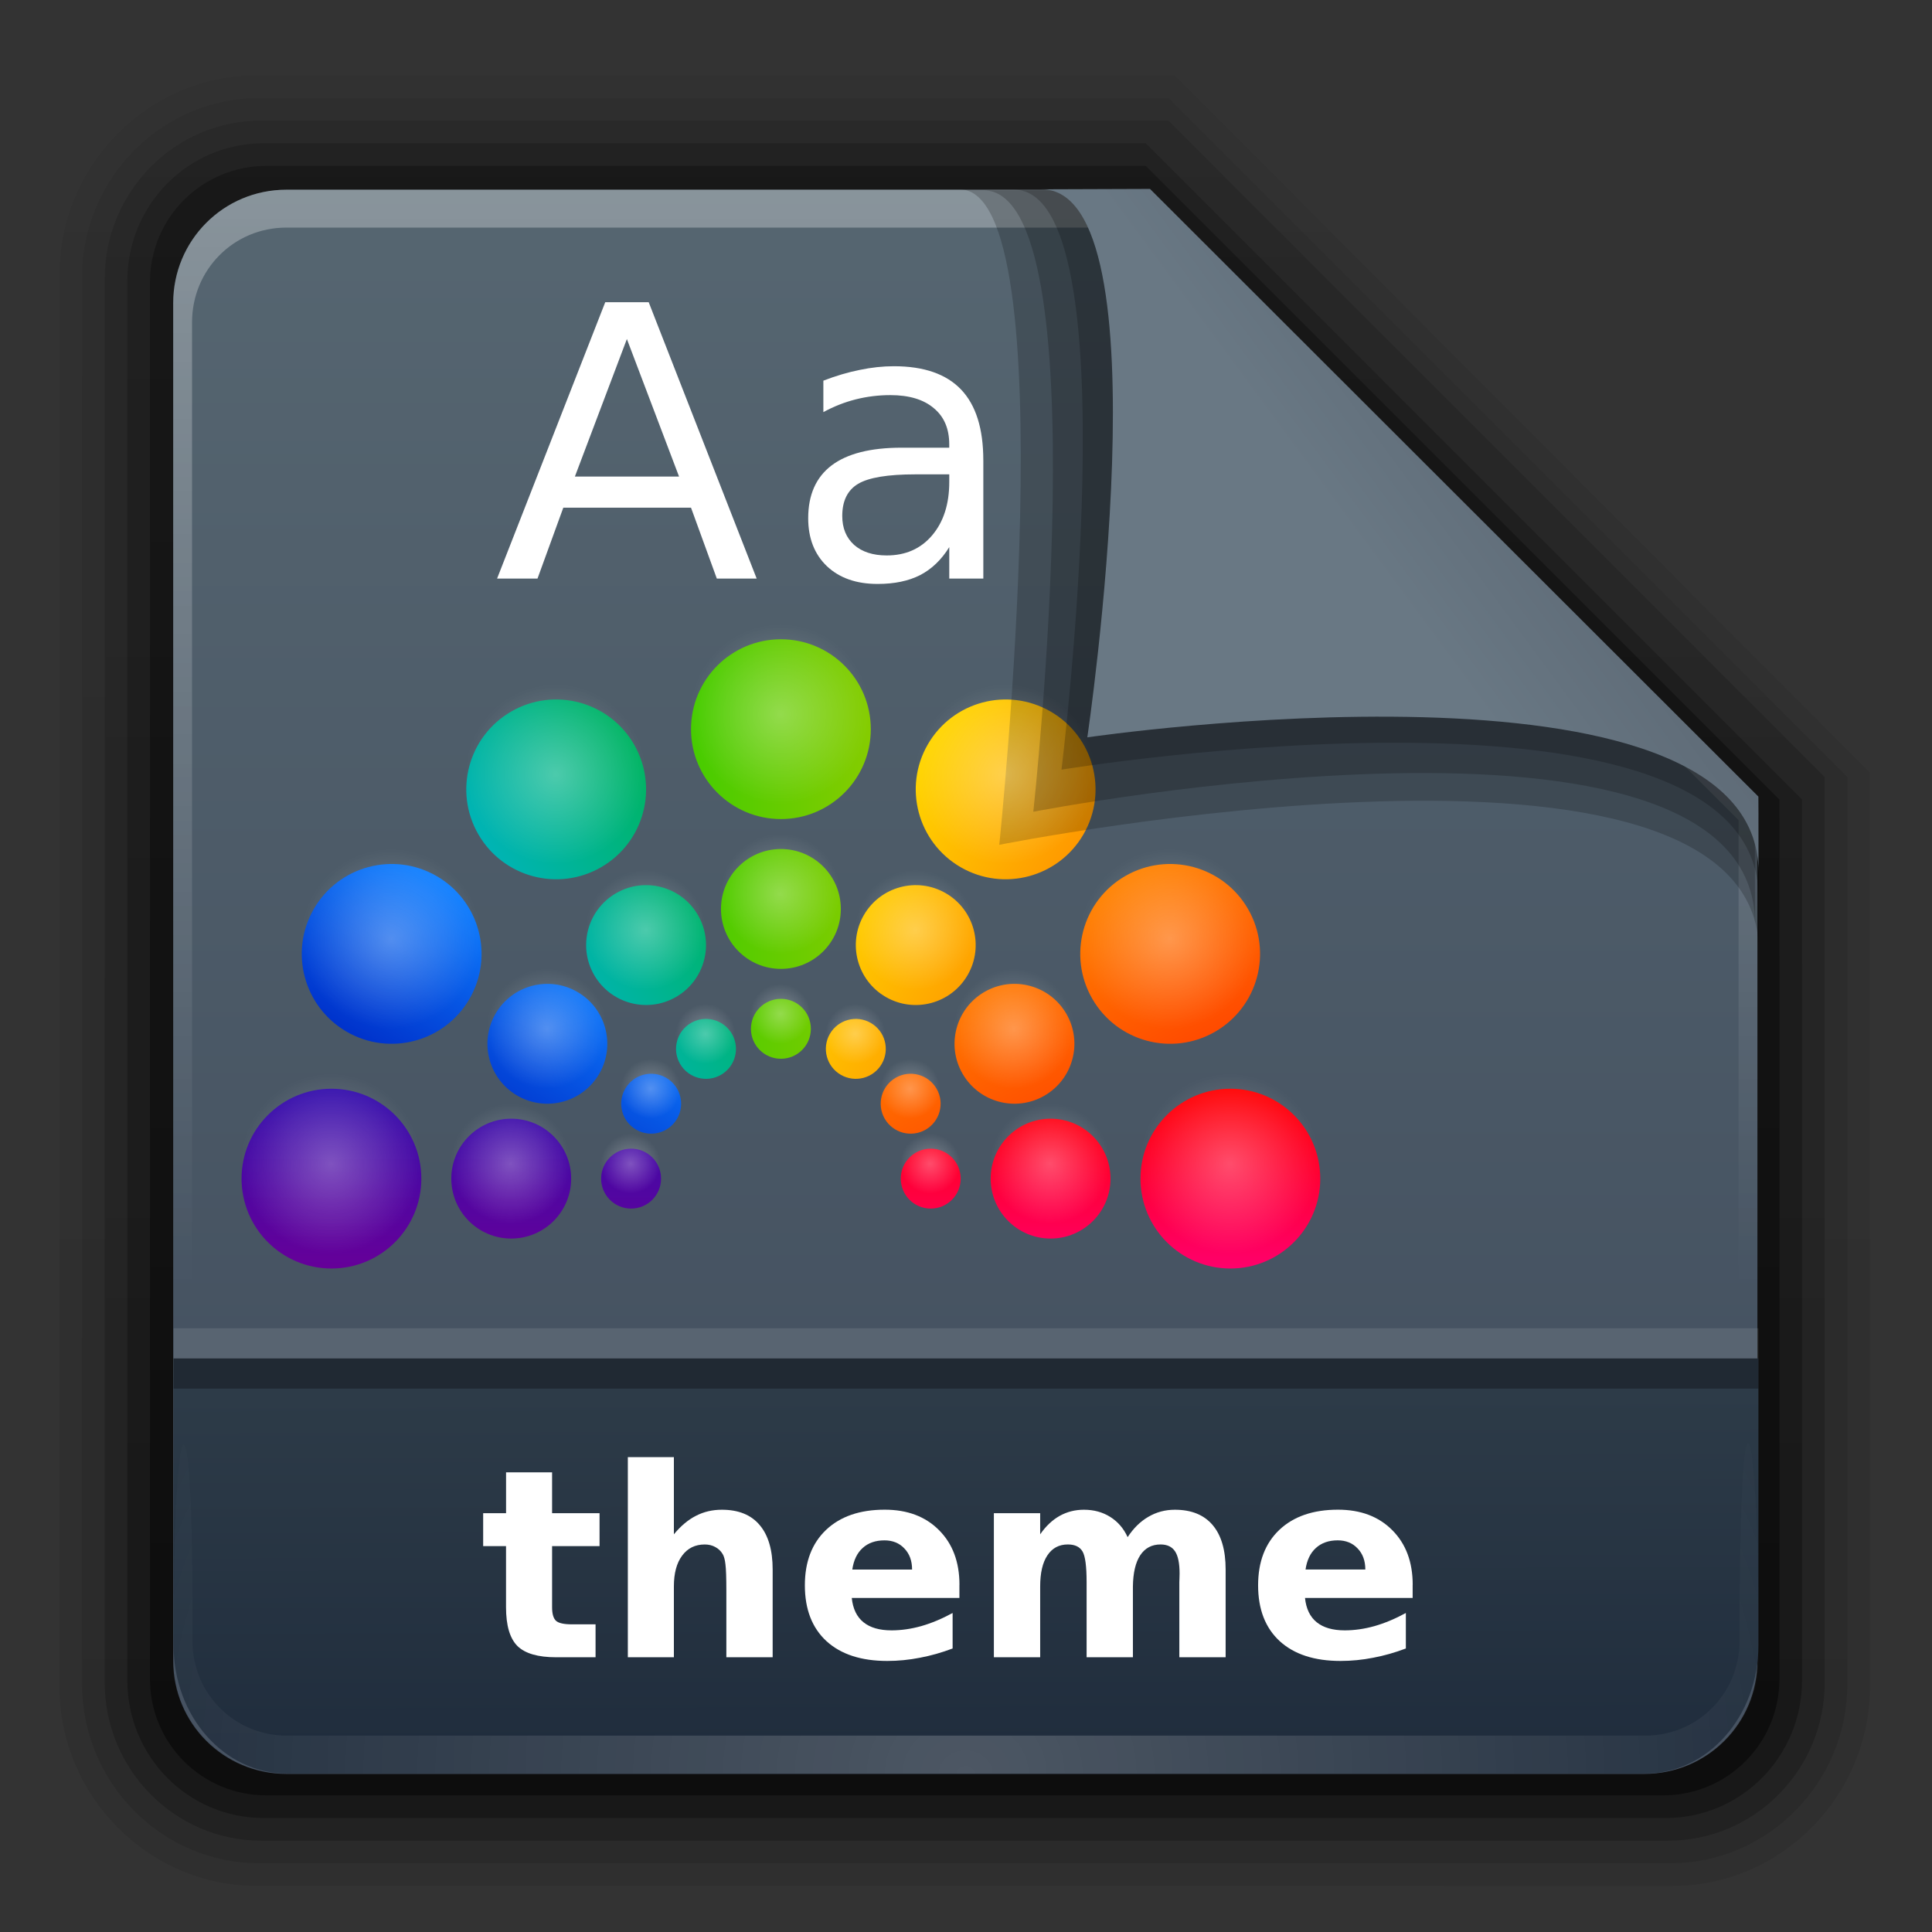 <?xml version="1.0" encoding="UTF-8" standalone="no"?>
<svg
   xmlns:dc="http://purl.org/dc/elements/1.1/"
   xmlns:cc="http://creativecommons.org/ns#"
   xmlns:rdf="http://www.w3.org/1999/02/22-rdf-syntax-ns#"
   xmlns:svg="http://www.w3.org/2000/svg"
   xmlns="http://www.w3.org/2000/svg"
   xmlns:xlink="http://www.w3.org/1999/xlink"
   version="1.0"
   width="64"
   height="64"
   id="svg2408">
  <rect width="100%" height="100%" fill="#333333" stroke="none"/>
  <defs
     id="defs2410">
    <linearGradient
       id="linearGradient3638">
      <stop
         id="stop3640"
         style="stop-color:#000000;stop-opacity:1"
         offset="0" />
      <stop
         id="stop3646"
         style="stop-color:#000000;stop-opacity:0.498"
         offset="0.259" />
      <stop
         id="stop3642"
         style="stop-color:#000000;stop-opacity:0"
         offset="1" />
    </linearGradient>
    <linearGradient
       id="linearGradient3619">
      <stop
         id="stop3621"
         style="stop-color:#ffffff;stop-opacity:1"
         offset="0" />
      <stop
         id="stop3627"
         style="stop-color:#ffffff;stop-opacity:0.498"
         offset="0.296" />
      <stop
         id="stop3623"
         style="stop-color:#ffffff;stop-opacity:0"
         offset="1" />
    </linearGradient>
    <linearGradient
       x1="45.448"
       y1="92.54"
       x2="45.448"
       y2="7.017"
       id="ButtonShadow"
       gradientUnits="userSpaceOnUse"
       gradientTransform="scale(1.006,0.994)">
      <stop
         id="stop3750"
         style="stop-color:#000000;stop-opacity:1"
         offset="0" />
      <stop
         id="stop3752"
         style="stop-color:#000000;stop-opacity:0.588"
         offset="1" />
    </linearGradient>
    <linearGradient
       id="linearGradient3737">
      <stop
         id="stop3739"
         style="stop-color:#ffffff;stop-opacity:1"
         offset="0" />
      <stop
         id="stop3741"
         style="stop-color:#ffffff;stop-opacity:0"
         offset="1" />
    </linearGradient>
    <filter
       id="filter3174"
       style="color-interpolation-filters:sRGB">
      <feGaussianBlur
         id="feGaussianBlur3176"
         stdDeviation="1.71" />
    </filter>
    <linearGradient
       x1="36.357"
       y1="6"
       x2="36.357"
       y2="63.893"
       id="linearGradient3188"
       xlink:href="#linearGradient3737"
       gradientUnits="userSpaceOnUse" />
    <filter
       x="-0.192"
       y="-0.192"
       width="1.384"
       height="1.384"
       id="filter3794"
       style="color-interpolation-filters:sRGB">
      <feGaussianBlur
         id="feGaussianBlur3796"
         stdDeviation="5.28" />
    </filter>
    <linearGradient
       x1="48"
       y1="20.221"
       x2="48"
       y2="138.661"
       id="linearGradient3613"
       xlink:href="#linearGradient3737"
       gradientUnits="userSpaceOnUse" />
    <radialGradient
       cx="48"
       cy="90.172"
       r="42"
       fx="48"
       fy="90.172"
       id="radialGradient3619"
       xlink:href="#linearGradient3737"
       gradientUnits="userSpaceOnUse"
       gradientTransform="matrix(1.157,0,0,0.996,-7.551,0.197)" />
    <clipPath
       id="clipPath3613">
      <rect
         width="84"
         height="84"
         rx="6"
         ry="6"
         x="6"
         y="6"
         id="rect3615"
         style="fill:#ffffff;fill-opacity:1;fill-rule:nonzero;stroke:none" />
    </clipPath>
    <linearGradient
       x1="40"
       y1="56.209"
       x2="40"
       y2="104"
       id="linearGradient3625"
       xlink:href="#linearGradient3619"
       gradientUnits="userSpaceOnUse" />
    <linearGradient
       x1="16"
       y1="48"
       x2="16"
       y2="44.091"
       id="linearGradient3644"
       xlink:href="#linearGradient3638"
       gradientUnits="userSpaceOnUse"
       gradientTransform="translate(0,8)" />
    <linearGradient
       id="linearGradient1428">
      <stop
         id="stop1430"
         style="stop-color:#3465a4;stop-opacity:1"
         offset="0" />
      <stop
         id="stop1432"
         style="stop-color:#729fcf;stop-opacity:1"
         offset="1" />
    </linearGradient>
    <linearGradient
       x1="48"
       y1="56.252"
       x2="48"
       y2="5.988"
       id="linearGradient3733"
       xlink:href="#linearGradient1428"
       gradientUnits="userSpaceOnUse" />
    <filter
       id="filter3743"
       style="color-interpolation-filters:sRGB">
      <feGaussianBlur
         stdDeviation="0.8"
         id="feGaussianBlur3745" />
    </filter>
    <clipPath
       id="clipPath3739">
      <path
         d="m 33,1 c -0.277,0 -0.542,0.055 -0.781,0.156 -0.372,0.263 -0.714,0.582 -1,0.938 C 31.081,2.365 31,2.674 31,3 v 4.969 c 0.89,1.293 2.374,2.156 4.062,2.156 C 37.789,10.125 40,7.914 40,5.188 40,3.417 39.056,1.871 37.656,1 Z m 7.531,0 0.562,0.844 0.469,-0.25 L 42,1.5 h 1.125 l 0.25,0.594 -0.75,0.812 -0.406,0.25 -0.531,0.156 0.25,1.094 0.5,-0.062 0.469,0.062 1.031,0.438 V 5.5 L 42.906,5.969 42.438,6 l -0.5,-0.031 -0.25,1.125 L 42.219,7.25 42.625,7.469 43.375,8.281 43.125,8.875 42,8.906 41.562,8.781 41.094,8.5 l -0.625,0.969 0.375,0.312 0.312,0.406 0.438,1.031 L 41.125,11.688 40.094,11.25 39.688,11 39.375,10.562 l -0.969,0.656 0.25,0.438 0.156,0.5 -0.031,1.062 L 38.156,13.5 37.375,12.719 37.094,12.312 37,11.781 l -1.125,0.25 0.031,0.5 -0.062,0.5 -0.438,1 H 34.75 l -0.469,-1 -0.031,-0.5 0.031,-0.5 -1.125,-0.25 L 33.062,12.312 32.781,12.719 32,13.5 l -0.594,-0.281 -0.062,-1.062 0.156,-0.5 0.25,-0.438 -0.75,-0.5 V 19 c 0,1.108 0.892,2 2,2 h 6.844 L 40.125,20.75 40.594,20.5 40.125,19.344 l -0.531,0.188 -0.5,0.031 -1.156,-0.25 -0.156,-0.688 0.969,-0.688 0.5,-0.156 0.531,-0.062 V 16.5 L 39.25,16.469 l -0.5,-0.188 -1,-0.656 0.156,-0.688 1.156,-0.25 h 0.5 l 0.531,0.188 0.469,-1.156 -0.5,-0.25 -0.406,-0.312 -0.625,-1 0.375,-0.594 1.156,0.188 0.5,0.25 0.406,0.344 0.844,-0.875 -0.344,-0.406 -0.219,-0.469 -0.219,-1.188 0.562,-0.375 1,0.625 0.344,0.375 0.281,0.5 1.125,-0.469 L 44.656,9.531 44.625,9 l 0.25,-1.156 0.688,-0.125 0.688,0.969 0.156,0.469 0.062,0.562 1.219,-0.031 0.031,-0.531 0.188,-0.5 L 48.562,7.688 49.25,7.812 49.531,8.969 49.5,9.5 49.312,10 50.469,10.469 50.719,10 51,9.656 V 3 C 51,1.892 50.108,1 49,1 Z m -5.5,0.312 c 2.122,0 3.844,1.722 3.844,3.844 C 38.875,7.278 37.153,9 35.031,9 32.91,9 31.188,7.278 31.188,5.156 c 0,-2.122 1.722,-3.844 3.844,-3.844 z m 0,1.719 c -1.242,0 -2.25,0.952 -2.25,2.125 0,1.173 1.008,2.125 2.25,2.125 1.242,0 2.25,-0.952 2.25,-2.125 0,-1.173 -1.008,-2.125 -2.25,-2.125 z m 12.094,8.375 c -1.276,0 -2.46,0.442 -3.406,1.156 l 1.812,1.938 c 0.461,-0.287 1.011,-0.438 1.594,-0.438 0.294,0 0.575,0.046 0.844,0.125 l 1.219,-2.375 C 48.547,11.56 47.855,11.406 47.125,11.406 Z m 3.094,0.938 L 49,14.719 c 0.686,0.544 1.114,1.372 1.125,2.312 L 51,17.188 v -4.219 c -0.242,-0.228 -0.502,-0.442 -0.781,-0.625 z m -7.344,1 c -0.873,0.994 -1.406,2.293 -1.406,3.719 0,0.637 0.118,1.241 0.312,1.812 L 44.188,17.781 C 44.132,17.553 44.125,17.307 44.125,17.062 c 0,-0.663 0.199,-1.284 0.562,-1.781 z m 4.25,2.75 c -0.535,0 -0.969,0.434 -0.969,0.969 0,0.535 0.434,0.969 0.969,0.969 0.535,0 0.969,-0.434 0.969,-0.969 0,-0.535 -0.434,-0.969 -0.969,-0.969 z m 2.812,2.062 c -0.322,0.824 -1.002,1.465 -1.844,1.75 L 48.25,21 H 49 c 1.108,0 2,-0.892 2,-2 v -0.656 z m -5.25,0.656 -2.438,1.125 c 0.23,0.39 0.498,0.74 0.812,1.062 h 4 l -0.125,-0.938 c -0.934,-0.054 -1.735,-0.535 -2.25,-1.25 z"
         id="path3741"
         style="display:inline;fill:#ffffff;fill-opacity:1;fill-rule:evenodd;stroke:none" />
    </clipPath>
    <filter
       x="-0.18"
       y="-0.18"
       width="1.36"
       height="1.36"
       id="filter3194-1"
       style="color-interpolation-filters:sRGB">
      <feGaussianBlur
         stdDeviation="1.2"
         id="feGaussianBlur3196-4" />
    </filter>
    <clipPath
       id="clipPath2849-2">
      <rect
         width="20"
         height="20"
         rx="2"
         ry="2"
         x="1"
         y="1"
         id="rect2851-4"
         style="display:inline;fill:#ffffff;fill-opacity:1;fill-rule:evenodd;stroke:none" />
    </clipPath>
    <clipPath
       id="clipPath6183">
      <rect
         width="20"
         height="20"
         rx="2"
         ry="2"
         x="1"
         y="1"
         id="rect6185"
         style="display:inline;fill:#ffffff;fill-opacity:1;fill-rule:evenodd;stroke:none" />
    </clipPath>
    <linearGradient
       x1="10.32"
       y1="21"
       x2="10.32"
       y2="0.999"
       id="ButtonColor-6"
       gradientUnits="userSpaceOnUse">
      <stop
         id="stop3189-2"
         style="stop-color:#afafaf;stop-opacity:1"
         offset="0" />
      <stop
         id="stop3191-6"
         style="stop-color:#d8d8d8;stop-opacity:1"
         offset="1" />
    </linearGradient>
    <linearGradient
       id="linearGradient3327-8">
      <stop
         id="stop3330-7"
         style="stop-color:#000000;stop-opacity:1"
         offset="0" />
      <stop
         id="stop3333-0"
         style="stop-color:#000000;stop-opacity:0"
         offset="1" />
    </linearGradient>
    <linearGradient
       x1="58.65"
       y1="122"
       x2="58.65"
       y2="5.425"
       id="linearGradient3764"
       gradientUnits="userSpaceOnUse"
       gradientTransform="matrix(1.017,0,0,1.017,-1.103,-1.103)">
      <stop
         id="stop3766"
         style="stop-color:#969696;stop-opacity:1"
         offset="0" />
      <stop
         id="stop3768"
         style="stop-color:#cacaca;stop-opacity:1"
         offset="1" />
    </linearGradient>
    <linearGradient
       x1="11.375"
       y1="22"
       x2="11.375"
       y2="-9.817"
       id="linearGradient4286"
       xlink:href="#linearGradient3327-8"
       gradientUnits="userSpaceOnUse" />
    <linearGradient
       x1="-3.061"
       y1="27.258"
       x2="-3.061"
       y2="7.254"
       id="linearGradient4288"
       xlink:href="#ButtonColor-6"
       gradientUnits="userSpaceOnUse"
       gradientTransform="translate(11.119,-6.258)" />
    <linearGradient
       x1="5"
       y1="21"
       x2="5"
       y2="0.9"
       id="linearGradient4290"
       xlink:href="#linearGradient3764"
       gradientUnits="userSpaceOnUse" />
    <linearGradient
       x1="11.375"
       y1="22"
       x2="11.375"
       y2="-9.817"
       id="linearGradient4320"
       xlink:href="#linearGradient3327-8"
       gradientUnits="userSpaceOnUse" />
    <linearGradient
       x1="-3.061"
       y1="27.258"
       x2="-3.061"
       y2="7.254"
       id="linearGradient4322"
       xlink:href="#ButtonColor-6"
       gradientUnits="userSpaceOnUse"
       gradientTransform="translate(11.119,-6.258)" />
    <linearGradient
       x1="5"
       y1="21"
       x2="5"
       y2="0.9"
       id="linearGradient4324"
       xlink:href="#linearGradient3764"
       gradientUnits="userSpaceOnUse" />
    <linearGradient
       x1="11.375"
       y1="22"
       x2="11.375"
       y2="-9.817"
       id="linearGradient4354"
       xlink:href="#linearGradient3327-8"
       gradientUnits="userSpaceOnUse" />
    <linearGradient
       x1="-3.061"
       y1="27.258"
       x2="-3.061"
       y2="7.254"
       id="linearGradient4356"
       xlink:href="#ButtonColor-6"
       gradientUnits="userSpaceOnUse"
       gradientTransform="translate(11.119,-6.258)" />
    <linearGradient
       x1="5"
       y1="21"
       x2="5"
       y2="0.9"
       id="linearGradient4358"
       xlink:href="#linearGradient3764"
       gradientUnits="userSpaceOnUse" />
    <linearGradient
       x1="45.448"
       y1="92.54"
       x2="45.448"
       y2="7.017"
       id="ButtonShadow-0"
       gradientUnits="userSpaceOnUse"
       gradientTransform="matrix(1.006,0,0,0.994,100,0)">
      <stop
         id="stop3750-8"
         style="stop-color:#000000;stop-opacity:1"
         offset="0" />
      <stop
         id="stop3752-5-4"
         style="stop-color:#000000;stop-opacity:0.588"
         offset="1" />
    </linearGradient>
    <linearGradient
       x1="32.251"
       y1="6.132"
       x2="32.251"
       y2="90.239"
       id="linearGradient3780"
       xlink:href="#ButtonShadow-0"
       gradientUnits="userSpaceOnUse"
       gradientTransform="matrix(0.881,0,0,0.881,102.247,-91.379)" />
    <linearGradient
       x1="32.251"
       y1="6.132"
       x2="32.251"
       y2="90.239"
       id="linearGradient3772"
       xlink:href="#ButtonShadow-0"
       gradientUnits="userSpaceOnUse"
       gradientTransform="matrix(1.024,0,0,1.012,-1.143,-98.071)" />
    <linearGradient
       x1="32.251"
       y1="6.132"
       x2="32.251"
       y2="90.239"
       id="linearGradient3725"
       xlink:href="#ButtonShadow-0"
       gradientUnits="userSpaceOnUse"
       gradientTransform="matrix(1.024,0,0,1.012,-1.143,-98.071)" />
    <linearGradient
       x1="32.251"
       y1="6.132"
       x2="32.251"
       y2="90.239"
       id="linearGradient3721-0"
       xlink:href="#ButtonShadow-0"
       gradientUnits="userSpaceOnUse"
       gradientTransform="matrix(0.857,0,0,0.857,103.39,-90.236)" />
    <linearGradient
       x1="32.251"
       y1="6.132"
       x2="32.251"
       y2="90.239"
       id="linearGradient3059"
       xlink:href="#ButtonShadow-0"
       gradientUnits="userSpaceOnUse"
       gradientTransform="matrix(1.024,0,0,1.012,-1.143,-98.071)" />
    <linearGradient
       y2="3.634"
       x2="-51.786"
       y1="53.514"
       x1="-51.786"
       gradientTransform="matrix(2.168,0,0,2.246,141.948,-68.59)"
       gradientUnits="userSpaceOnUse"
       id="linearGradient5869"
       xlink:href="#linearGradient3327-8" />
    <linearGradient
       y2="44.261"
       x2="97.539"
       y1="8.81"
       x1="97.539"
       gradientTransform="matrix(2.666,0,0,2.647,-143.333,-66.05)"
       gradientUnits="userSpaceOnUse"
       id="linearGradient5873"
       xlink:href="#linearGradient9235" />
    <linearGradient
       id="linearGradient9235">
      <stop
         offset="0"
         style="stop-color:#ffffff;stop-opacity:1"
         id="stop9237" />
      <stop
         offset="0.109"
         style="stop-color:#ffffff;stop-opacity:0.235"
         id="stop9239" />
      <stop
         offset="0.979"
         style="stop-color:#ffffff;stop-opacity:0.157"
         id="stop9241" />
      <stop
         offset="1"
         style="stop-color:#ffffff;stop-opacity:0.392"
         id="stop9243" />
    </linearGradient>
    <linearGradient
       y2="609.505"
       x2="302.857"
       y1="366.648"
       x1="302.857"
       gradientTransform="matrix(0.213,0,0,0.066,-13.148,75.519)"
       gradientUnits="userSpaceOnUse"
       id="linearGradient5875"
       xlink:href="#linearGradient5048-585" />
    <linearGradient
       id="linearGradient5048-585">
      <stop
         offset="0"
         style="stop-color:#000000;stop-opacity:0"
         id="stop2667" />
      <stop
         offset="0.5"
         style="stop-color:#000000;stop-opacity:1"
         id="stop2669" />
      <stop
         offset="1"
         style="stop-color:#000000;stop-opacity:0"
         id="stop2671" />
    </linearGradient>
    <radialGradient
       r="117.143"
       fy="486.648"
       fx="605.714"
       cy="486.648"
       cx="605.714"
       gradientTransform="matrix(0.083,0,0,0.066,65.629,75.519)"
       gradientUnits="userSpaceOnUse"
       id="radialGradient5877"
       xlink:href="#linearGradient3327-8" />
    <radialGradient
       r="117.143"
       fy="486.648"
       fx="605.714"
       cy="486.648"
       cx="605.714"
       gradientTransform="matrix(-0.083,0,0,0.066,62.348,75.519)"
       gradientUnits="userSpaceOnUse"
       id="radialGradient5879"
       xlink:href="#linearGradient3327-8" />
    <linearGradient
       y2="119.06"
       x2="-91"
       y1="44"
       x1="-91"
       gradientTransform="matrix(1,0,0,1.027,147,-70.187)"
       gradientUnits="userSpaceOnUse"
       id="linearGradient5883"
       xlink:href="#linearGradient4632-0-6-4" />
    <linearGradient
       id="linearGradient4632-0-6-4">
      <stop
         id="stop4634-4-4-7"
         offset="0"
         style="stop-color:#55a7f3;stop-opacity:1;" />
      <stop
         id="stop4636-3-1-5"
         offset="1"
         style="stop-color:#1374cf;stop-opacity:1;" />
    </linearGradient>
    <linearGradient
       y2="36.599"
       x2="22.935"
       y1="49.629"
       x1="22.935"
       gradientTransform="matrix(3.037,0,0,2.691,-8.883,-65.365)"
       gradientUnits="userSpaceOnUse"
       id="linearGradient5887"
       xlink:href="#linearGradient6129-963-697-142-998-580-273" />
    <linearGradient
       id="linearGradient6129-963-697-142-998-580-273">
      <stop
         offset="0"
         style="stop-color:#0a0a0a;stop-opacity:0.498"
         id="stop2661" />
      <stop
         offset="1"
         style="stop-color:#0a0a0a;stop-opacity:0"
         id="stop2663" />
    </linearGradient>
    <linearGradient
       y2="44.261"
       x2="97.539"
       y1="16.962"
       x1="97.539"
       gradientTransform="matrix(2.666,0,0,2.717,-143.333,-69.199)"
       gradientUnits="userSpaceOnUse"
       id="linearGradient5891"
       xlink:href="#linearGradient8272" />
    <linearGradient
       id="linearGradient8272">
      <stop
         id="stop8274"
         style="stop-color:#ffffff;stop-opacity:1"
         offset="0" />
      <stop
         id="stop8276"
         style="stop-color:#ffffff;stop-opacity:0.235"
         offset="0.022" />
      <stop
         id="stop8278"
         style="stop-color:#ffffff;stop-opacity:0.157"
         offset="0.979" />
      <stop
         id="stop8280"
         style="stop-color:#ffffff;stop-opacity:0.392"
         offset="1" />
    </linearGradient>
    <linearGradient
       xlink:href="#linearGradient5048-585"
       id="linearGradient5875-2"
       gradientUnits="userSpaceOnUse"
       gradientTransform="matrix(0.213,0,0,0.066,-13.148,75.519)"
       x1="302.857"
       y1="366.648"
       x2="302.857"
       y2="609.505" />
    <radialGradient
       xlink:href="#linearGradient3327-8"
       id="radialGradient5877-3"
       gradientUnits="userSpaceOnUse"
       gradientTransform="matrix(0.083,0,0,0.066,65.629,75.519)"
       cx="605.714"
       cy="486.648"
       fx="605.714"
       fy="486.648"
       r="117.143" />
    <radialGradient
       xlink:href="#linearGradient3327-8"
       id="radialGradient5879-6"
       gradientUnits="userSpaceOnUse"
       gradientTransform="matrix(-0.083,0,0,0.066,62.348,75.519)"
       cx="605.714"
       cy="486.648"
       fx="605.714"
       fy="486.648"
       r="117.143" />
    <linearGradient
       y2="609.505"
       x2="302.857"
       y1="366.648"
       x1="302.857"
       gradientTransform="matrix(0.213,0,0,0.066,-13.148,75.519)"
       gradientUnits="userSpaceOnUse"
       id="linearGradient5875-6"
       xlink:href="#linearGradient5048-585" />
    <radialGradient
       r="117.143"
       fy="486.648"
       fx="605.714"
       cy="486.648"
       cx="605.714"
       gradientTransform="matrix(0.083,0,0,0.066,65.629,75.519)"
       gradientUnits="userSpaceOnUse"
       id="radialGradient5877-0"
       xlink:href="#linearGradient3327-8" />
    <radialGradient
       r="117.143"
       fy="486.648"
       fx="605.714"
       cy="486.648"
       cx="605.714"
       gradientTransform="matrix(-0.083,0,0,0.066,62.348,75.519)"
       gradientUnits="userSpaceOnUse"
       id="radialGradient5879-4"
       xlink:href="#linearGradient3327-8" />
    <linearGradient
       y2="3.634"
       x2="-51.786"
       y1="53.514"
       x1="-51.786"
       gradientTransform="matrix(2.168,0,0,2.246,141.949,-68.559)"
       gradientUnits="userSpaceOnUse"
       id="linearGradient6758"
       xlink:href="#linearGradient3327-8" />
    <linearGradient
       y2="44.261"
       x2="97.539"
       y1="8.81"
       x1="97.539"
       gradientTransform="matrix(2.666,0,0,2.647,-143.333,-66.018)"
       gradientUnits="userSpaceOnUse"
       id="linearGradient6755"
       xlink:href="#linearGradient9235" />
    <linearGradient
       y2="609.505"
       x2="302.857"
       y1="366.648"
       x1="302.857"
       gradientTransform="matrix(0.213,0,0,0.066,-13.148,75.519)"
       gradientUnits="userSpaceOnUse"
       id="linearGradient22546"
       xlink:href="#linearGradient5048-585" />
    <radialGradient
       r="117.143"
       fy="486.648"
       fx="605.714"
       cy="486.648"
       cx="605.714"
       gradientTransform="matrix(0.083,0,0,0.066,65.629,75.519)"
       gradientUnits="userSpaceOnUse"
       id="radialGradient22548"
       xlink:href="#linearGradient3327-8" />
    <radialGradient
       r="117.143"
       fy="486.648"
       fx="605.714"
       cy="486.648"
       cx="605.714"
       gradientTransform="matrix(-0.083,0,0,0.066,62.348,75.519)"
       gradientUnits="userSpaceOnUse"
       id="radialGradient22550"
       xlink:href="#linearGradient3327-8" />
    <linearGradient
       xlink:href="#linearGradient4632-0-6-4-6"
       id="linearGradient6563"
       gradientUnits="userSpaceOnUse"
       gradientTransform="matrix(1,0,0,0.813,147,-44.693)"
       x1="-91"
       y1="44"
       x2="-91"
       y2="119.06" />
    <linearGradient
       id="linearGradient4632-0-6-4-6">
      <stop
         id="stop4634-4-4-7-1"
         offset="0"
         style="stop-color:#5aa9f2;stop-opacity:1;" />
      <stop
         id="stop4636-3-1-5-7"
         offset="1"
         style="stop-color:#1374cf;stop-opacity:1;" />
    </linearGradient>
    <linearGradient
       xlink:href="#linearGradient6129-963-697-142-998-580-273"
       id="linearGradient6618"
       gradientUnits="userSpaceOnUse"
       gradientTransform="matrix(3.037,0,0,2.139,-8.883,-41.085)"
       x1="22.935"
       y1="49.629"
       x2="22.935"
       y2="36.599" />
    <linearGradient
       y2="44.261"
       x2="97.539"
       y1="16.962"
       x1="97.539"
       gradientTransform="matrix(2.666,0,0,2.137,-143.311,-43.45)"
       gradientUnits="userSpaceOnUse"
       id="linearGradient5329-6"
       xlink:href="#linearGradient8272" />
    <radialGradient
       r="117.143"
       fy="486.648"
       fx="605.714"
       cy="486.648"
       cx="605.714"
       gradientTransform="matrix(0.083,0,0,0.066,65.629,75.519)"
       gradientUnits="userSpaceOnUse"
       id="radialGradient5877-38"
       xlink:href="#linearGradient3327-8" />
    <radialGradient
       r="117.143"
       fy="486.648"
       fx="605.714"
       cy="486.648"
       cx="605.714"
       gradientTransform="matrix(-0.083,0,0,0.066,62.348,75.519)"
       gradientUnits="userSpaceOnUse"
       id="radialGradient5879-8"
       xlink:href="#linearGradient3327-8" />
    <linearGradient
       xlink:href="#linearGradient5048-585"
       id="linearGradient5875-3"
       gradientUnits="userSpaceOnUse"
       gradientTransform="matrix(0.213,0,0,0.066,-13.148,75.519)"
       x1="302.857"
       y1="366.648"
       x2="302.857"
       y2="609.505" />
    <radialGradient
       xlink:href="#linearGradient3327-8"
       id="radialGradient5877-2"
       gradientUnits="userSpaceOnUse"
       gradientTransform="matrix(0.083,0,0,0.066,65.629,75.519)"
       cx="605.714"
       cy="486.648"
       fx="605.714"
       fy="486.648"
       r="117.143" />
    <radialGradient
       xlink:href="#linearGradient3327-8"
       id="radialGradient5879-1"
       gradientUnits="userSpaceOnUse"
       gradientTransform="matrix(-0.083,0,0,0.066,62.348,75.519)"
       cx="605.714"
       cy="486.648"
       fx="605.714"
       fy="486.648"
       r="117.143" />
    <linearGradient
       xlink:href="#linearGradient5048-585"
       id="linearGradient5875-7"
       gradientUnits="userSpaceOnUse"
       gradientTransform="matrix(0.213,0,0,0.066,-13.148,75.519)"
       x1="302.857"
       y1="366.648"
       x2="302.857"
       y2="609.505" />
    <radialGradient
       xlink:href="#linearGradient3327-8"
       id="radialGradient5877-6"
       gradientUnits="userSpaceOnUse"
       gradientTransform="matrix(0.083,0,0,0.066,65.629,75.519)"
       cx="605.714"
       cy="486.648"
       fx="605.714"
       fy="486.648"
       r="117.143" />
    <radialGradient
       xlink:href="#linearGradient3327-8"
       id="radialGradient5879-2"
       gradientUnits="userSpaceOnUse"
       gradientTransform="matrix(-0.083,0,0,0.066,62.348,75.519)"
       cx="605.714"
       cy="486.648"
       fx="605.714"
       fy="486.648"
       r="117.143" />
    <linearGradient
       y2="609.505"
       x2="302.857"
       y1="366.648"
       x1="302.857"
       gradientTransform="matrix(0.213,0,0,0.066,-13.148,75.519)"
       gradientUnits="userSpaceOnUse"
       id="linearGradient5875-39"
       xlink:href="#linearGradient5048-585" />
    <radialGradient
       r="117.143"
       fy="486.648"
       fx="605.714"
       cy="486.648"
       cx="605.714"
       gradientTransform="matrix(0.083,0,0,0.066,65.629,75.519)"
       gradientUnits="userSpaceOnUse"
       id="radialGradient5877-9"
       xlink:href="#linearGradient3327-8" />
    <radialGradient
       r="117.143"
       fy="486.648"
       fx="605.714"
       cy="486.648"
       cx="605.714"
       gradientTransform="matrix(-0.083,0,0,0.066,62.348,75.519)"
       gradientUnits="userSpaceOnUse"
       id="radialGradient5879-3"
       xlink:href="#linearGradient3327-8" />
    <linearGradient
       xlink:href="#linearGradient5048-585"
       id="linearGradient5875-67"
       gradientUnits="userSpaceOnUse"
       gradientTransform="matrix(0.213,0,0,0.066,-13.148,75.519)"
       x1="302.857"
       y1="366.648"
       x2="302.857"
       y2="609.505" />
    <radialGradient
       xlink:href="#linearGradient3327-8"
       id="radialGradient5877-8"
       gradientUnits="userSpaceOnUse"
       gradientTransform="matrix(0.083,0,0,0.066,65.629,75.519)"
       cx="605.714"
       cy="486.648"
       fx="605.714"
       fy="486.648"
       r="117.143" />
    <radialGradient
       xlink:href="#linearGradient3327-8"
       id="radialGradient5879-7"
       gradientUnits="userSpaceOnUse"
       gradientTransform="matrix(-0.083,0,0,0.066,62.348,75.519)"
       cx="605.714"
       cy="486.648"
       fx="605.714"
       fy="486.648"
       r="117.143" />
    <linearGradient
       xlink:href="#linearGradient5048-585"
       id="linearGradient5875-21"
       gradientUnits="userSpaceOnUse"
       gradientTransform="matrix(0.213,0,0,0.066,-13.148,75.519)"
       x1="302.857"
       y1="366.648"
       x2="302.857"
       y2="609.505" />
    <radialGradient
       xlink:href="#linearGradient3327-8"
       id="radialGradient5877-1"
       gradientUnits="userSpaceOnUse"
       gradientTransform="matrix(0.083,0,0,0.066,65.629,75.519)"
       cx="605.714"
       cy="486.648"
       fx="605.714"
       fy="486.648"
       r="117.143" />
    <radialGradient
       xlink:href="#linearGradient3327-8"
       id="radialGradient5879-49"
       gradientUnits="userSpaceOnUse"
       gradientTransform="matrix(-0.083,0,0,0.066,62.348,75.519)"
       cx="605.714"
       cy="486.648"
       fx="605.714"
       fy="486.648"
       r="117.143" />
    <radialGradient
       gradientTransform="matrix(1.157,0,0,0.996,-7.551,0.197)"
       gradientUnits="userSpaceOnUse"
       xlink:href="#linearGradient3737"
       id="radialGradient2903"
       fy="90.172"
       fx="48"
       r="42"
       cy="90.172"
       cx="48" />
    <linearGradient
       gradientUnits="userSpaceOnUse"
       xlink:href="#linearGradient3737"
       id="linearGradient5613"
       y2="48"
       x2="8"
       y1="16"
       x1="8" />
    <clipPath
       id="clipPath3870">
      <path
         style="fill:#ff00ff;fill-opacity:1;fill-rule:nonzero;stroke:none"
         id="path3872"
         d="m 24,6 v 84 h 60 c 3.324,0 6,-2.676 6,-6 V 12 C 90,8.676 87.324,6 84,6 Z" />
    </clipPath>
    <filter
       id="filter3794-7"
       height="1.384"
       width="1.384"
       y="-0.192"
       x="-0.192"
       style="color-interpolation-filters:sRGB">
      <feGaussianBlur
         stdDeviation="5.28"
         id="feGaussianBlur3796-5" />
    </filter>
    <clipPath
       id="clipPath3876">
      <path
         style="fill:#ff0000;fill-opacity:1;fill-rule:nonzero;stroke:none"
         id="path3878"
         d="M 12,6 C 8.676,6 6,8.676 6,12 v 72 c 0,3.324 2.676,6 6,6 H 24 V 6 Z" />
    </clipPath>
    <filter
       id="filter1474"
       height="1.384"
       width="1.384"
       y="-0.192"
       x="-0.192"
       style="color-interpolation-filters:sRGB">
      <feGaussianBlur
         stdDeviation="5.28"
         id="feGaussianBlur1472" />
    </filter>
    <linearGradient
       gradientTransform="translate(8)"
       gradientUnits="userSpaceOnUse"
       xlink:href="#linearGradient3700"
       id="linearGradient3706"
       y2="5.988"
       x2="48"
       y1="90"
       x1="48" />
    <linearGradient
       id="linearGradient3700">
      <stop
         offset="0"
         style="stop-color:#e6e6e6;stop-opacity:1"
         id="stop3702" />
      <stop
         offset="1"
         style="stop-color:#f5f5f5;stop-opacity:1"
         id="stop3704" />
    </linearGradient>
    <linearGradient
       gradientTransform="matrix(0,-1.012,0.893,0,1.143,64.286)"
       gradientUnits="userSpaceOnUse"
       xlink:href="#linearGradient3742"
       id="linearGradient3748"
       y2="51.433"
       x2="23.766"
       y1="51.47"
       x1="7.371" />
    <linearGradient
       id="linearGradient3742">
      <stop
         offset="0"
         style="stop-color:#202d3d;stop-opacity:1"
         id="stop3744" />
      <stop
         offset="1"
         style="stop-color:#2d3b48;stop-opacity:1"
         id="stop3746" />
    </linearGradient>
    <linearGradient
       y2="90.239"
       x2="32.251"
       y1="6.132"
       x1="32.251"
       gradientTransform="matrix(0.89,0,0,-0.889,101.829,91.764)"
       gradientUnits="userSpaceOnUse"
       id="linearGradient1974"
       xlink:href="#ButtonShadow-0" />
    <linearGradient
       y2="90.239"
       x2="32.251"
       y1="6.132"
       x1="32.251"
       gradientTransform="matrix(0.887,0,0,-0.886,101.972,91.632)"
       gradientUnits="userSpaceOnUse"
       id="linearGradient1976"
       xlink:href="#ButtonShadow-0" />
    <linearGradient
       y2="90.239"
       x2="32.251"
       y1="6.132"
       x1="32.251"
       gradientTransform="matrix(0.884,0,0,-0.884,102.091,91.523)"
       gradientUnits="userSpaceOnUse"
       id="linearGradient1978"
       xlink:href="#ButtonShadow-0" />
    <linearGradient
       y2="138.661"
       x2="48"
       y1="20.221"
       x1="48"
       gradientUnits="userSpaceOnUse"
       id="linearGradient1980"
       xlink:href="#linearGradient3737" />
    <linearGradient
       y2="63.893"
       x2="36.357"
       y1="6"
       x1="36.357"
       gradientUnits="userSpaceOnUse"
       id="linearGradient1982"
       xlink:href="#linearGradient3737" />
    <linearGradient
       gradientTransform="matrix(0.833,0,0,0.833,38.043,-118.812)"
       gradientUnits="userSpaceOnUse"
       xlink:href="#ButtonColor-7"
       id="linearGradient3617"
       y2="5.988"
       x2="48"
       y1="90"
       x1="48" />
    <linearGradient
       gradientUnits="userSpaceOnUse"
       id="ButtonColor-7"
       y2="0.999"
       x2="10.32"
       y1="21"
       x1="10.32">
      <stop
         offset="0"
         style="stop-color:#404c5c;stop-opacity:1"
         id="stop3189" />
      <stop
         offset="1"
         style="stop-color:#566671;stop-opacity:1"
         id="stop3191" />
    </linearGradient>
    <radialGradient
       gradientTransform="matrix(1.033,0,0,0.893,-5.599,-22.296)"
       gradientUnits="userSpaceOnUse"
       xlink:href="#linearGradient3737"
       id="radialGradient3619-6"
       fy="90.172"
       fx="48"
       r="42"
       cy="90.172"
       cx="48" />
    <linearGradient
       gradientTransform="matrix(0.833,0,0,0.837,38.043,-118.833)"
       y2="63.893"
       x2="36.357"
       y1="6"
       x1="36.357"
       gradientUnits="userSpaceOnUse"
       id="linearGradient2015"
       xlink:href="#linearGradient3737" />
    <linearGradient
       id="linearGradient3225"
       y2="5.457"
       gradientUnits="userSpaceOnUse"
       x2="36.358"
       gradientTransform="matrix(2.447,0,0,2.491,-19.059,-21.607)"
       y1="8.059"
       x1="32.892">
      <stop
         id="stop8591"
         style="stop-color:#697884;stop-opacity:1"
         offset="0" />
      <stop
         id="stop8593"
         style="stop-color:#5c6874;stop-opacity:1"
         offset="1" />
    </linearGradient>
    <linearGradient
       id="linearGradient3225-3"
       y2="5.457"
       gradientUnits="userSpaceOnUse"
       x2="36.358"
       gradientTransform="matrix(1.852,0,0,1.889,0.669,5.57)"
       y1="8.059"
       x1="32.892">
      <stop
         id="stop8591-6"
         style="stop-color:#fefefe"
         offset="0" />
      <stop
         id="stop8593-7"
         style="stop-color:#cbcbcb"
         offset="1" />
    </linearGradient>
    <linearGradient
       gradientTransform="matrix(0.775,0,0,0.777,5.354,-23.491)"
       xlink:href="#linearGradient1061"
       id="linearGradient5233-3"
       x1="53.926"
       y1="69.432"
       x2="54.176"
       y2="24.46"
       gradientUnits="userSpaceOnUse" />
    <linearGradient
       id="linearGradient1061">
      <stop
         id="stop1057"
         offset="0"
         style="stop-color:#080a0b;stop-opacity:1" />
      <stop
         id="stop1059"
         offset="1"
         style="stop-color:#212831;stop-opacity:1" />
    </linearGradient>
    <linearGradient
       gradientTransform="matrix(0.861,0,0,0.864,1.218,-27.636)"
       xlink:href="#linearGradient5231"
       id="linearGradient5233"
       x1="19.862"
       y1="22.729"
       x2="79.795"
       y2="76.818"
       gradientUnits="userSpaceOnUse" />
    <linearGradient
       id="linearGradient5231">
      <stop
         style="stop-color:#37424c;stop-opacity:1"
         offset="0"
         id="stop5227" />
      <stop
         style="stop-color:#95a3b4;stop-opacity:1"
         offset="1"
         id="stop5229" />
    </linearGradient>
    <clipPath
       id="clipPath4009">
      <path
         style="fill:#ff0000;fill-opacity:1;stroke:none"
         id="path4011"
         transform="matrix(1.415,-0.817,0.817,1.415,-56.163,21.859)"
         d="m 67.428,45.745 a 20.203,20.203 0 1 1 -40.406,0 20.203,20.203 0 1 1 40.406,0 z" />
    </clipPath>
    <filter
       id="filter4021"
       height="1.217"
       width="1.172"
       y="-0.109"
       x="-0.086"
       style="color-interpolation-filters:sRGB">
      <feGaussianBlur
         stdDeviation="2.356"
         id="feGaussianBlur4023" />
    </filter>
    <linearGradient
       gradientTransform="matrix(0,-1.188,1.188,0,-4.766,102.522)"
       gradientUnits="userSpaceOnUse"
       xlink:href="#linearGradient3737"
       id="linearGradient4050"
       y2="45.745"
       x2="94.365"
       y1="45.745"
       x1="27.022" />
    <linearGradient
       gradientTransform="matrix(0,-1.14,1.14,0,-2.593,100.278)"
       gradientUnits="userSpaceOnUse"
       xlink:href="#linearGradient3954"
       id="linearGradient3960"
       y2="45.745"
       x2="67.428"
       y1="45.745"
       x1="27.022" />
    <linearGradient
       id="linearGradient3954">
      <stop
         offset="0"
         style="stop-color:#1a1a1a;stop-opacity:1"
         id="stop3956" />
      <stop
         offset="1"
         style="stop-color:#3a3a3a;stop-opacity:1"
         id="stop3958" />
    </linearGradient>
    <radialGradient
       gradientTransform="matrix(0.507,0,0,0.507,25.618,23.545)"
       gradientUnits="userSpaceOnUse"
       xlink:href="#linearGradient3840"
       id="radialGradient3838"
       fy="45.745"
       fx="47.225"
       r="20.203"
       cy="45.745"
       cx="47.225" />
    <linearGradient
       id="linearGradient3840">
      <stop
         offset="0"
         style="stop-color:#000000;stop-opacity:0"
         id="stop3842" />
      <stop
         offset="0.828"
         style="stop-color:#000000;stop-opacity:1"
         id="stop3844" />
      <stop
         offset="1"
         style="stop-color:#000000;stop-opacity:0"
         id="stop3846" />
    </linearGradient>
    <radialGradient
       gradientTransform="matrix(0.853,0,0,-0.853,8.614,87.384)"
       gradientUnits="userSpaceOnUse"
       xlink:href="#linearGradient3971"
       id="radialGradient4046"
       fy="48"
       fx="48"
       r="27"
       cy="48"
       cx="48" />
    <linearGradient
       id="linearGradient3971">
      <stop
         offset="0"
         style="stop-color:#000000;stop-opacity:0"
         id="stop3973" />
      <stop
         offset="0.874"
         style="stop-color:#000000;stop-opacity:0"
         id="stop3979" />
      <stop
         offset="1"
         style="stop-color:#000000;stop-opacity:1"
         id="stop3975" />
    </linearGradient>
    <linearGradient
       gradientTransform="matrix(0.752,0,0,0.752,13.456,10.319)"
       gradientUnits="userSpaceOnUse"
       xlink:href="#linearGradient3737"
       id="linearGradient4170"
       y2="48"
       x2="60"
       y1="48"
       x1="36" />
    <linearGradient
       gradientTransform="matrix(0.752,0,0,0.752,13.456,10.319)"
       gradientUnits="userSpaceOnUse"
       xlink:href="#linearGradient3737"
       id="linearGradient4262"
       y2="59.906"
       x2="53.53"
       y1="36.094"
       x1="41.713" />
    <radialGradient
       gradientUnits="userSpaceOnUse"
       xlink:href="#linearGradient3737"
       id="radialGradient4392-0"
       fy="54"
       fx="-22"
       r="6"
       cy="54"
       cx="-22" />
    <radialGradient
       gradientUnits="userSpaceOnUse"
       xlink:href="#linearGradient3737"
       id="radialGradient4394-6"
       fy="54"
       fx="-34"
       r="4"
       cy="54"
       cx="-34" />
    <radialGradient
       gradientUnits="userSpaceOnUse"
       xlink:href="#linearGradient3737"
       id="radialGradient4396-5"
       fy="54"
       fx="-42"
       r="2"
       cy="54"
       cx="-42" />
    <radialGradient
       gradientTransform="translate(0,-9.4323106e-6)"
       gradientUnits="userSpaceOnUse"
       xlink:href="#linearGradient3737"
       id="radialGradient4398-1"
       fy="39"
       fx="-26.019"
       r="6.001"
       cy="39"
       cx="-26.019" />
    <radialGradient
       gradientTransform="translate(0,1.1316876e-5)"
       gradientUnits="userSpaceOnUse"
       xlink:href="#linearGradient3737"
       id="radialGradient4400-1"
       fy="45"
       fx="-36.412"
       r="4.001"
       cy="45"
       cx="-36.412" />
    <radialGradient
       gradientTransform="translate(0,-1.9326718e-5)"
       gradientUnits="userSpaceOnUse"
       xlink:href="#linearGradient3737"
       id="radialGradient4402-1"
       fy="49"
       fx="-43.34"
       r="2"
       cy="49"
       cx="-43.34" />
    <radialGradient
       gradientTransform="translate(0,7.9863022e-6)"
       gradientUnits="userSpaceOnUse"
       xlink:href="#linearGradient3737"
       id="radialGradient4404-6"
       fy="28.019"
       fx="-37"
       r="6.001"
       cy="28.019"
       cx="-37" />
    <radialGradient
       gradientTransform="translate(0,1.0061379e-5)"
       gradientUnits="userSpaceOnUse"
       xlink:href="#linearGradient3737"
       id="radialGradient4406-0"
       fy="38.412"
       fx="-43"
       r="4.001"
       cy="38.412"
       cx="-43" />
    <radialGradient
       gradientTransform="translate(0,6.8397251e-6)"
       gradientUnits="userSpaceOnUse"
       xlink:href="#linearGradient3737"
       id="radialGradient4408-4"
       fy="45.34"
       fx="-47"
       r="2"
       cy="45.34"
       cx="-47" />
    <radialGradient
       gradientTransform="translate(0,-1.9999996e-6)"
       gradientUnits="userSpaceOnUse"
       xlink:href="#linearGradient3737"
       id="radialGradient4410-4"
       fy="24"
       fx="-52"
       r="6"
       cy="24"
       cx="-52" />
    <radialGradient
       gradientTransform="translate(0,4.4999994e-6)"
       gradientUnits="userSpaceOnUse"
       xlink:href="#linearGradient3737"
       id="radialGradient4412-6"
       fy="36"
       fx="-52"
       r="4"
       cy="36"
       cx="-52" />
    <radialGradient
       gradientUnits="userSpaceOnUse"
       xlink:href="#linearGradient3737"
       id="radialGradient4414-6"
       fy="44"
       fx="-52"
       r="2"
       cy="44"
       cx="-52" />
    <radialGradient
       gradientTransform="translate(0,-3.0927722e-6)"
       gradientUnits="userSpaceOnUse"
       xlink:href="#linearGradient3737"
       id="radialGradient4416-1"
       fy="28.019"
       fx="-67"
       r="6.001"
       cy="28.019"
       cx="-67" />
    <radialGradient
       gradientTransform="translate(0,1.2557281e-5)"
       gradientUnits="userSpaceOnUse"
       xlink:href="#linearGradient3737"
       id="radialGradient4418-0"
       fy="38.412"
       fx="-61"
       r="4.001"
       cy="38.412"
       cx="-61" />
    <radialGradient
       gradientTransform="translate(0,6.8397249e-6)"
       gradientUnits="userSpaceOnUse"
       xlink:href="#linearGradient3737"
       id="radialGradient4420-9"
       fy="45.34"
       fx="-57"
       r="2"
       cy="45.34"
       cx="-57" />
    <radialGradient
       gradientTransform="translate(0,-9.5483009e-6)"
       gradientUnits="userSpaceOnUse"
       xlink:href="#linearGradient3737"
       id="radialGradient4422-0"
       fy="39"
       fx="-77.981"
       r="6.001"
       cy="39"
       cx="-77.981" />
    <radialGradient
       gradientTransform="translate(0,1.3415513e-5)"
       gradientUnits="userSpaceOnUse"
       xlink:href="#linearGradient3737"
       id="radialGradient4424-9"
       fy="45"
       fx="-67.588"
       r="4.001"
       cy="45"
       cx="-67.588" />
    <radialGradient
       gradientTransform="translate(0,-1.3883792e-5)"
       gradientUnits="userSpaceOnUse"
       xlink:href="#linearGradient3737"
       id="radialGradient4426-2"
       fy="49"
       fx="-60.66"
       r="2"
       cy="49"
       cx="-60.66" />
    <radialGradient
       gradientUnits="userSpaceOnUse"
       xlink:href="#linearGradient3737"
       id="radialGradient4428-4"
       fy="54"
       fx="-82"
       r="6"
       cy="54"
       cx="-82" />
    <radialGradient
       gradientTransform="translate(0,6.7499991e-6)"
       gradientUnits="userSpaceOnUse"
       xlink:href="#linearGradient3737"
       id="radialGradient4430-0"
       fy="54"
       fx="-70"
       r="4"
       cy="54"
       cx="-70" />
    <radialGradient
       gradientUnits="userSpaceOnUse"
       xlink:href="#linearGradient3737"
       id="radialGradient4432-8"
       fy="54"
       fx="-62"
       r="2"
       cy="54"
       cx="-62" />
    <linearGradient
       gradientUnits="userSpaceOnUse"
       xlink:href="#linearGradient4053-8"
       id="linearGradient4059-2"
       y2="60"
       x2="78"
       y1="48"
       x1="78" />
    <linearGradient
       id="linearGradient4053-8">
      <stop
         offset="0"
         style="stop-color:#ff0000;stop-opacity:1"
         id="stop4055-2" />
      <stop
         offset="1"
         style="stop-color:#ff006b;stop-opacity:1"
         id="stop4057-8" />
    </linearGradient>
    <linearGradient
       gradientUnits="userSpaceOnUse"
       xlink:href="#linearGradient4045-8"
       id="linearGradient4051-9"
       y2="45"
       x2="77"
       y1="34"
       x1="71" />
    <linearGradient
       id="linearGradient4045-8">
      <stop
         offset="0"
         style="stop-color:#ff8200;stop-opacity:1"
         id="stop4047-7" />
      <stop
         offset="1"
         style="stop-color:#ff4700;stop-opacity:1"
         id="stop4049-9" />
    </linearGradient>
    <linearGradient
       gradientUnits="userSpaceOnUse"
       xlink:href="#linearGradient4037-7"
       id="linearGradient4043-7"
       y2="31"
       x2="68"
       y1="25"
       x1="58" />
    <linearGradient
       id="linearGradient4037-7">
      <stop
         offset="0"
         style="stop-color:#ffd500;stop-opacity:1"
         id="stop4039-4" />
      <stop
         offset="1"
         style="stop-color:#ff9a00;stop-opacity:1"
         id="stop4041-5" />
    </linearGradient>
    <linearGradient
       gradientUnits="userSpaceOnUse"
       xlink:href="#linearGradient4029-7"
       id="linearGradient4035-4"
       y2="32"
       x2="54"
       y1="32"
       x1="42" />
    <linearGradient
       id="linearGradient4029-7">
      <stop
         offset="0"
         style="stop-color:#46cc00;stop-opacity:1"
         id="stop4031-8" />
      <stop
         offset="1"
         style="stop-color:#85cc00;stop-opacity:1"
         id="stop4033-7" />
    </linearGradient>
    <linearGradient
       gradientUnits="userSpaceOnUse"
       xlink:href="#linearGradient4021-8"
       id="linearGradient4027-3"
       y2="25.169"
       x2="38.1"
       y1="31"
       x1="28" />
    <linearGradient
       id="linearGradient4021-8">
      <stop
         offset="0"
         style="stop-color:#00b4b4;stop-opacity:1"
         id="stop4023-1" />
      <stop
         offset="1"
         style="stop-color:#00b464;stop-opacity:1"
         id="stop4025-7" />
    </linearGradient>
    <linearGradient
       gradientUnits="userSpaceOnUse"
       xlink:href="#linearGradient4013-8"
       id="linearGradient4019-7"
       y2="34"
       x2="25"
       y1="44"
       x1="19" />
    <linearGradient
       id="linearGradient4013-8">
      <stop
         offset="0"
         style="stop-color:#0033cc;stop-opacity:1"
         id="stop4015-9" />
      <stop
         offset="1"
         style="stop-color:#0e7eff;stop-opacity:1"
         id="stop4017-7" />
    </linearGradient>
    <linearGradient
       gradientUnits="userSpaceOnUse"
       xlink:href="#linearGradient4005-1"
       id="linearGradient4121-7"
       y2="47.958"
       x2="18"
       y1="60"
       x1="18" />
    <linearGradient
       id="linearGradient4005-1">
      <stop
         offset="0"
         style="stop-color:#660099;stop-opacity:1"
         id="stop4007-6" />
      <stop
         offset="1"
         style="stop-color:#330eac;stop-opacity:1"
         id="stop4009-0" />
    </linearGradient>
  </defs>
  <g
     id="layer2"
     style="display:none"
     transform="translate(0,-32)">
    <rect
       width="86"
       height="85"
       rx="6"
       ry="6"
       x="5"
       y="7"
       id="rect3745"
       style="opacity:0.9;fill:url(#ButtonShadow);fill-opacity:1;fill-rule:nonzero;stroke:none;filter:url(#filter3174)" />
  </g>
  <g
     style="display:inline"
     id="layer1-5"
     transform="translate(93.442,-37.274)" />
  <g
     id="g1562"
     transform="matrix(0.7,0,0,0.7,1.2,18)">
    <g
       transform="matrix(1.071,0,0,1.071,-110.856,-31.886)"
       id="layer5"
       style="display:inline">
      <path
         d="m 113.249,89.093 c -4.789,0 -8.717,-3.971 -8.717,-8.813 V 17.906 c 0,-4.842 3.928,-8.813 8.717,-8.813 h 40.566 l 30.717,30.813 v 40.375 c 0,4.842 -3.928,8.813 -8.717,8.813 z"
         id="path3786"
         style="display:inline;opacity:0.08;fill:url(#linearGradient1974);fill-opacity:1;fill-rule:nonzero;stroke:none;stroke-width:0.874" />
      <path
         d="m 113.354,88.093 c -4.306,0 -7.822,-3.555 -7.822,-7.909 V 18.003 c 0,-4.354 3.516,-7.909 7.822,-7.909 h 40.178 l 30,30 v 40.091 c 0,4.354 -3.516,7.909 -7.822,7.909 z"
         id="path3778"
         style="display:inline;opacity:0.1;fill:url(#linearGradient1976);fill-opacity:1;fill-rule:nonzero;stroke:none;stroke-width:0.871" />
      <path
         d="m 113.442,87.093 c -3.808,0 -6.909,-3.137 -6.909,-6.989 V 18.082 c 0,-3.852 3.101,-6.989 6.909,-6.989 h 40.091 l 29,29 v 40.011 c 0,3.852 -3.101,6.989 -6.909,6.989 z"
         id="path3770"
         style="display:inline;opacity:0.2;fill:url(#linearGradient1978);fill-opacity:1;fill-rule:nonzero;stroke:none;stroke-width:0.869" />
      <path
         transform="scale(1,-1)"
         style="display:inline;opacity:0.3;fill:url(#linearGradient3780);fill-opacity:1;fill-rule:nonzero;stroke:none;stroke-width:0.866"
         d="m 113.556,-86.093 h 61.953 c 3.337,0 6.023,2.718 6.023,6.094 v 38.906 l -29,29 h -38.977 c -3.337,0 -6.023,-2.718 -6.023,-6.094 v -61.812 c 0,-3.376 2.686,-6.094 6.023,-6.094 z"
         id="rect3723" />
      <path
         transform="scale(1,-1)"
         style="display:inline;opacity:0.45;fill:url(#linearGradient3721-0);fill-opacity:1;fill-rule:nonzero;stroke:none;stroke-width:0.857"
         d="m 113.675,-85.093 h 61.714 c 2.849,0 5.143,2.294 5.143,5.143 v 38.857 l -28,28 h -38.857 c -2.849,0 -5.143,-2.294 -5.143,-5.143 v -61.714 c 0,-2.849 2.294,-5.143 5.143,-5.143 z"
         id="rect3716" />
    </g>
    <g
       style="opacity:1"
       transform="matrix(1.071,0,0,1.071,-39.617,105.156)"
       id="layer1">
      <path
         style="fill:url(#linearGradient3617);fill-opacity:1;fill-rule:nonzero;stroke:none;stroke-width:0.833"
         d="M 48.043,-113.812 H 86.043 l 27,27 v 38 c 0,2.77 -2.23,5 -5,5 H 48.043 c -2.77,0 -5,-2.23 -5,-5 v -60 c 0,-2.77 2.23,-5 5,-5 z"
         id="rect2419-1" />
      <path
         d="m 48.043,-113.812 c -2.77,0 -5,2.239 -5,5.021 v 1.674 54.9 c 3.856,8.138 0.998,5.789 0.833,0.837 v -54.9 -1.674 c 0,-2.328 1.848,-4.184 4.167,-4.184 h 1.667 34.667 1.667 l 26.167,26.184 v 1.674 32.9 c -2.346,6.154 0.833,6.971 0.833,-0.837 V -85.118 -86.792 l -27,-27.021 z"
         id="rect3728-7"
         style="opacity:0.3;fill:url(#linearGradient2015);fill-opacity:1;fill-rule:nonzero;stroke:none;stroke-width:0.835" />
    </g>
    <path
       d="m 6.5,52.143 c 0,3.364 2.389,6.071 5.357,6.071 h 64.286 c 2.968,0 5.357,-2.708 5.357,-6.071 V 38.571 H 6.5 Z"
       id="rect3736"
       style="color:#000000;display:inline;overflow:visible;visibility:visible;opacity:1;fill:url(#linearGradient3748);fill-opacity:1;fill-rule:nonzero;stroke:none;stroke-width:1.426;marker:none;enable-background:accumulate" />
    <path
       d="m 11.857,58.214 c -2.968,0 -5.357,-2.399 -5.357,-5.379 V 51.042 C 6.537,40.141 7.393,39.909 7.393,50.145 v 1.793 c 0,2.494 1.98,4.483 4.464,4.483 h 1.786 60.714 1.786 c 2.484,0 4.464,-1.989 4.464,-4.483 v -1.793 c 0.088,-12.153 0.893,-7.994 0.893,0.897 v 1.793 c -2.1e-5,2.98 -2.389,5.379 -5.357,5.379 z"
       id="path3615-2"
       style="opacity:0.2;fill:url(#radialGradient3619-6);fill-opacity:1;fill-rule:nonzero;stroke:none;stroke-width:0.895" />
    <g
       style="display:inline"
       id="g4434"
       transform="matrix(0.709,0,0,0.709,1.209,-8.224)">
      <path
         style="color:#000000;display:inline;overflow:visible;visibility:visible;fill:url(#linearGradient4059-2);fill-opacity:1;fill-rule:nonzero;stroke:none;stroke-width:1;marker:none;enable-background:accumulate"
         id="path3949"
         d="m 78,48 c -3.314,0 -6,2.686 -6,6 0,3.314 2.686,6 6,6 3.314,0 6,-2.686 6,-6 0,-3.314 -2.686,-6 -6,-6 z m -12,2 c -2.209,0 -4,1.791 -4,4 0,2.209 1.791,4 4,4 2.209,0 4,-1.791 4,-4 0,-2.209 -1.791,-4 -4,-4 z m -8,2 c -1.105,0 -2,0.895 -2,2 0,1.105 0.895,2 2,2 1.105,0 2,-0.895 2,-2 0,-1.105 -0.895,-2 -2,-2 z" />
      <path
         style="color:#000000;display:inline;overflow:visible;visibility:visible;fill:url(#linearGradient4051-9);fill-opacity:1;fill-rule:nonzero;stroke:none;stroke-width:1;marker:none;enable-background:accumulate"
         id="path3951"
         d="M 70.981,33.804 C 68.111,35.461 67.128,39.13 68.785,42 c 1.657,2.87 5.326,3.853 8.196,2.196 C 79.851,42.539 80.834,38.87 79.177,36 77.52,33.13 73.851,32.147 70.981,33.804 Z m -9.392,7.732 c -1.913,1.105 -2.569,3.551 -1.464,5.464 1.105,1.913 3.551,2.569 5.464,1.464 1.913,-1.105 2.569,-3.551 1.464,-5.464 -1.105,-1.913 -3.551,-2.569 -5.464,-1.464 z m -5.928,5.732 C 54.704,47.82 54.376,49.043 54.928,50 c 0.552,0.957 1.775,1.284 2.732,0.732 C 58.617,50.18 58.945,48.957 58.392,48 57.84,47.043 56.617,46.716 55.66,47.268 Z" />
      <path
         style="color:#000000;display:inline;overflow:visible;visibility:visible;fill:url(#linearGradient4043-7);fill-opacity:1;fill-rule:nonzero;stroke:none;stroke-width:1;marker:none;enable-background:accumulate"
         id="path3953"
         d="m 57.804,25.019 c -1.657,2.87 -0.674,6.539 2.196,8.196 2.87,1.657 6.539,0.674 8.196,-2.196 C 69.853,28.149 68.87,24.48 66,22.823 63.13,21.166 59.461,22.149 57.804,25.019 Z m -4.268,11.392 C 52.431,38.325 53.087,40.771 55,41.876 c 1.913,1.105 4.36,0.449 5.464,-1.464 C 61.569,38.498 60.913,36.052 59,34.947 c -1.913,-1.105 -4.36,-0.449 -5.464,1.464 z m -2.268,7.928 C 50.716,45.296 51.043,46.52 52,47.072 c 0.957,0.552 2.18,0.225 2.732,-0.732 C 55.284,45.383 54.957,44.16 54,43.608 53.043,43.055 51.82,43.383 51.268,44.34 Z" />
      <path
         style="color:#000000;display:inline;overflow:visible;visibility:visible;fill:url(#linearGradient4035-4);fill-opacity:1;fill-rule:nonzero;stroke:none;stroke-width:1;marker:none;enable-background:accumulate"
         id="path3955"
         d="M 42,24 C 42,27.314 44.686,30 48,30 c 3.314,0 6,-2.686 6,-6 0,-3.314 -2.686,-6 -6,-6 -3.314,0 -6,2.686 -6,6 z M 44,36 c 0,2.209 1.791,4 4,4 2.209,0 4,-1.791 4,-4 C 52,33.791 50.209,32 48,32 c -2.209,0 -4,1.791 -4,4 z m 2,8 c 10e-7,1.105 0.895,2 2,2 1.105,0 2,-0.895 2,-2 0,-1.105 -0.895,-2 -2,-2 -1.105,0 -2,0.895 -2,2 z" />
      <path
         style="color:#000000;display:inline;overflow:visible;visibility:visible;fill:url(#linearGradient4027-3);fill-opacity:1;fill-rule:nonzero;stroke:none;stroke-width:1;marker:none;enable-background:accumulate"
         id="path3957"
         d="m 27.804,31.019 c 1.657,2.87 5.326,3.853 8.196,2.196 2.87,-1.657 3.853,-5.326 2.196,-8.196 C 36.539,22.149 32.87,21.166 30,22.823 c -2.87,1.657 -3.853,5.326 -2.196,8.196 z m 7.732,9.392 c 1.105,1.913 3.551,2.569 5.464,1.464 1.913,-1.105 2.569,-3.551 1.464,-5.464 C 41.36,34.498 38.913,33.843 37,34.947 c -1.913,1.105 -2.569,3.551 -1.464,5.464 z m 5.732,5.928 C 41.82,47.296 43.043,47.624 44,47.072 44.957,46.52 45.284,45.296 44.732,44.34 44.18,43.383 42.957,43.055 42,43.608 c -0.957,0.552 -1.284,1.775 -0.732,2.732 z" />
      <path
         style="color:#000000;display:inline;overflow:visible;visibility:visible;fill:url(#linearGradient4019-7);fill-opacity:1;fill-rule:nonzero;stroke:none;stroke-width:1;marker:none;enable-background:accumulate"
         id="path3959"
         d="M 19.019,44.196 C 21.889,45.853 25.559,44.87 27.215,42 28.872,39.13 27.889,35.461 25.019,33.804 22.149,32.147 18.48,33.13 16.823,36 c -1.657,2.87 -0.674,6.539 2.196,8.196 z M 30.412,48.464 C 32.325,49.569 34.771,48.913 35.876,47 36.98,45.087 36.325,42.64 34.412,41.536 32.498,40.431 30.052,41.087 28.947,43 c -1.105,1.913 -0.449,4.36 1.464,5.464 z m 7.928,2.268 C 39.296,51.284 40.52,50.957 41.072,50 41.624,49.043 41.296,47.82 40.34,47.268 39.383,46.716 38.16,47.043 37.608,48 c -0.552,0.957 -0.225,2.18 0.732,2.732 z" />
      <path
         style="color:#000000;display:inline;overflow:visible;visibility:visible;fill:url(#linearGradient4121-7);fill-opacity:1;fill-rule:nonzero;stroke:none;stroke-width:1;marker:none;enable-background:accumulate"
         id="path3961"
         d="m 18,60 c 3.314,0 6,-2.686 6,-6 C 24,50.686 21.314,48 18,48 c -3.314,0 -6,2.686 -6,6 -10e-7,3.314 2.686,6 6,6 z M 30,58 c 2.209,0 4,-1.791 4,-4 C 34,51.791 32.209,50 30,50 c -2.209,0 -4,1.791 -4,4 0,2.209 1.791,4 4,4 z m 8,-2 c 1.105,0 2,-0.895 2,-2 10e-7,-1.105 -0.895,-2 -2,-2 -1.105,0 -2,0.895 -2,2 0,1.105 0.895,2 2,2 z" />
    </g>
    <path
       d="m 43.694,-16.752 c 5.137,-0.033 1.88,31.017 1.88,31.017 0,0 35.953,-7.168 35.953,5.079 0,-2.983 -0.009,-6.343 -0.009,-6.343 l -29.605,-29.749 z"
       style="opacity:0.2;fill:#000000;fill-opacity:1;fill-rule:evenodd;stroke-width:1.995"
       id="path4474-5-3-5" />
    <g
       style="display:inline;opacity:0.3"
       id="g4369"
       transform="matrix(0.709,0,0,0.709,72.084,-8.933)">
      <path
         style="color:#000000;display:inline;overflow:visible;visibility:visible;fill:url(#radialGradient4392-0);fill-opacity:1;fill-rule:nonzero;stroke:none;stroke-width:1;marker:none;enable-background:accumulate"
         id="path4155"
         d="m -22,48 c -3.314,0 -6,2.686 -6,6 0,3.314 2.686,6 6,6 3.314,0 6,-2.686 6,-6 0,-3.314 -2.686,-6 -6,-6 z" />
      <path
         style="color:#000000;display:inline;overflow:visible;visibility:visible;fill:url(#radialGradient4394-6);fill-opacity:1;fill-rule:nonzero;stroke:none;stroke-width:1;marker:none;enable-background:accumulate"
         id="path4153"
         d="m -34,50 c -2.209,0 -4,1.791 -4,4 0,2.209 1.791,4 4,4 2.209,0 4,-1.791 4,-4 0,-2.209 -1.791,-4 -4,-4 z" />
      <path
         style="color:#000000;display:inline;overflow:visible;visibility:visible;fill:url(#radialGradient4396-5);fill-opacity:1;fill-rule:nonzero;stroke:none;stroke-width:1;marker:none;enable-background:accumulate"
         id="path4123"
         d="m -42,52 c -1.105,0 -2,0.895 -2,2 0,1.105 0.895,2 2,2 1.105,0 2,-0.895 2,-2 0,-1.105 -0.895,-2 -2,-2 z" />
      <path
         style="color:#000000;display:inline;overflow:visible;visibility:visible;fill:url(#radialGradient4398-1);fill-opacity:1;fill-rule:nonzero;stroke:none;stroke-width:1;marker:none;enable-background:accumulate"
         id="path4161"
         d="m -29.019,33.804 c -2.87,1.657 -3.853,5.326 -2.196,8.196 1.657,2.87 5.326,3.853 8.196,2.196 2.87,-1.657 3.853,-5.326 2.196,-8.196 -1.657,-2.87 -5.326,-3.853 -8.196,-2.196 z" />
      <path
         style="color:#000000;display:inline;overflow:visible;visibility:visible;fill:url(#radialGradient4400-1);fill-opacity:1;fill-rule:nonzero;stroke:none;stroke-width:1;marker:none;enable-background:accumulate"
         id="path4159"
         d="m -38.412,41.536 c -1.913,1.105 -2.569,3.551 -1.464,5.464 1.105,1.913 3.551,2.569 5.464,1.464 1.913,-1.105 2.569,-3.551 1.464,-5.464 -1.105,-1.913 -3.551,-2.569 -5.464,-1.464 z" />
      <path
         style="color:#000000;display:inline;overflow:visible;visibility:visible;fill:url(#radialGradient4402-1);fill-opacity:1;fill-rule:nonzero;stroke:none;stroke-width:1;marker:none;enable-background:accumulate"
         id="path4125"
         d="m -44.34,47.268 c -0.957,0.552 -1.284,1.775 -0.732,2.732 0.552,0.957 1.775,1.284 2.732,0.732 0.957,-0.552 1.284,-1.775 0.732,-2.732 -0.552,-0.957 -1.775,-1.284 -2.732,-0.732 z" />
      <path
         style="color:#000000;display:inline;overflow:visible;visibility:visible;fill:url(#radialGradient4404-6);fill-opacity:1;fill-rule:nonzero;stroke:none;stroke-width:1;marker:none;enable-background:accumulate"
         id="path4167"
         d="m -42.196,25.019 c -1.657,2.87 -0.674,6.539 2.196,8.196 2.87,1.657 6.539,0.674 8.196,-2.196 1.657,-2.87 0.674,-6.539 -2.196,-8.196 -2.87,-1.657 -6.539,-0.674 -8.196,2.196 z" />
      <path
         style="color:#000000;display:inline;overflow:visible;visibility:visible;fill:url(#radialGradient4406-0);fill-opacity:1;fill-rule:nonzero;stroke:none;stroke-width:1;marker:none;enable-background:accumulate"
         id="path4165"
         d="m -46.464,36.412 c -1.105,1.913 -0.449,4.36 1.464,5.464 1.913,1.105 4.36,0.449 5.464,-1.464 1.105,-1.913 0.449,-4.36 -1.464,-5.464 -1.913,-1.105 -4.36,-0.449 -5.464,1.464 z" />
      <path
         style="color:#000000;display:inline;overflow:visible;visibility:visible;fill:url(#radialGradient4408-4);fill-opacity:1;fill-rule:nonzero;stroke:none;stroke-width:1;marker:none;enable-background:accumulate"
         id="path4127"
         d="m -48.732,44.34 c -0.552,0.957 -0.225,2.18 0.732,2.732 0.957,0.552 2.18,0.225 2.732,-0.732 0.552,-0.957 0.225,-2.18 -0.732,-2.732 -0.957,-0.552 -2.18,-0.225 -2.732,0.732 z" />
      <path
         style="color:#000000;display:inline;overflow:visible;visibility:visible;fill:url(#radialGradient4410-4);fill-opacity:1;fill-rule:nonzero;stroke:none;stroke-width:1;marker:none;enable-background:accumulate"
         id="path4173"
         d="m -58,24 c -10e-7,3.314 2.686,6 6,6 3.314,0 6,-2.686 6,-6 0,-3.314 -2.686,-6 -6,-6 -3.314,0 -6,2.686 -6,6 z" />
      <path
         style="color:#000000;display:inline;overflow:visible;visibility:visible;fill:url(#radialGradient4412-6);fill-opacity:1;fill-rule:nonzero;stroke:none;stroke-width:1;marker:none;enable-background:accumulate"
         id="path4171"
         d="m -56,36 c 0,2.209 1.791,4 4,4 2.209,0 4,-1.791 4,-4 C -48,33.791 -49.791,32 -52,32 c -2.209,0 -4,1.791 -4,4 z" />
      <path
         style="color:#000000;display:inline;overflow:visible;visibility:visible;fill:url(#radialGradient4414-6);fill-opacity:1;fill-rule:nonzero;stroke:none;stroke-width:1;marker:none;enable-background:accumulate"
         id="path4129"
         d="m -54,44 c 10e-7,1.105 0.895,2 2,2 1.105,0 2,-0.895 2,-2 0,-1.105 -0.895,-2 -2,-2 -1.105,0 -2,0.895 -2,2 z" />
      <path
         style="color:#000000;display:inline;overflow:visible;visibility:visible;fill:url(#radialGradient4416-1);fill-opacity:1;fill-rule:nonzero;stroke:none;stroke-width:1;marker:none;enable-background:accumulate"
         id="path4179"
         d="m -72.196,31.019 c 1.657,2.87 5.326,3.853 8.196,2.196 2.87,-1.657 3.853,-5.326 2.196,-8.196 -1.657,-2.87 -5.326,-3.853 -8.196,-2.196 -2.87,1.657 -3.853,5.326 -2.196,8.196 z" />
      <path
         style="color:#000000;display:inline;overflow:visible;visibility:visible;fill:url(#radialGradient4418-0);fill-opacity:1;fill-rule:nonzero;stroke:none;stroke-width:1;marker:none;enable-background:accumulate"
         id="path4177"
         d="m -64.464,40.412 c 1.105,1.913 3.551,2.569 5.464,1.464 1.913,-1.105 2.569,-3.551 1.464,-5.464 -1.105,-1.913 -3.551,-2.569 -5.464,-1.464 -1.913,1.105 -2.569,3.551 -1.464,5.464 z" />
      <path
         style="color:#000000;display:inline;overflow:visible;visibility:visible;fill:url(#radialGradient4420-9);fill-opacity:1;fill-rule:nonzero;stroke:none;stroke-width:1;marker:none;enable-background:accumulate"
         id="path4131"
         d="m -58.732,46.34 c 0.552,0.957 1.775,1.284 2.732,0.732 0.957,-0.552 1.284,-1.775 0.732,-2.732 C -55.82,43.383 -57.043,43.055 -58,43.608 c -0.957,0.552 -1.284,1.775 -0.732,2.732 z" />
      <path
         style="color:#000000;display:inline;overflow:visible;visibility:visible;fill:url(#radialGradient4422-0);fill-opacity:1;fill-rule:nonzero;stroke:none;stroke-width:1;marker:none;enable-background:accumulate"
         id="path4185"
         d="m -80.981,44.196 c 2.87,1.657 6.539,0.674 8.196,-2.196 1.657,-2.87 0.674,-6.539 -2.196,-8.196 -2.87,-1.657 -6.539,-0.674 -8.196,2.196 -1.657,2.87 -0.674,6.539 2.196,8.196 z" />
      <path
         style="color:#000000;display:inline;overflow:visible;visibility:visible;fill:url(#radialGradient4424-9);fill-opacity:1;fill-rule:nonzero;stroke:none;stroke-width:1;marker:none;enable-background:accumulate"
         id="path4183"
         d="m -69.588,48.464 c 1.913,1.105 4.36,0.449 5.464,-1.464 1.105,-1.913 0.449,-4.36 -1.464,-5.464 -1.913,-1.105 -4.36,-0.449 -5.464,1.464 -1.105,1.913 -0.449,4.36 1.464,5.464 z" />
      <path
         style="color:#000000;display:inline;overflow:visible;visibility:visible;fill:url(#radialGradient4426-2);fill-opacity:1;fill-rule:nonzero;stroke:none;stroke-width:1;marker:none;enable-background:accumulate"
         id="path4133"
         d="m -61.66,50.732 c 0.957,0.552 2.18,0.225 2.732,-0.732 0.552,-0.957 0.225,-2.18 -0.732,-2.732 -0.957,-0.552 -2.18,-0.225 -2.732,0.732 -0.552,0.957 -0.225,2.18 0.732,2.732 z" />
      <path
         style="color:#000000;display:inline;overflow:visible;visibility:visible;fill:url(#radialGradient4428-4);fill-opacity:1;fill-rule:nonzero;stroke:none;stroke-width:1;marker:none;enable-background:accumulate"
         id="path4191"
         d="m -82,60 c 3.314,0 6,-2.686 6,-6 C -76,50.686 -78.686,48 -82,48 c -3.314,0 -6,2.686 -6,6 -10e-7,3.314 2.686,6 6,6 z" />
      <path
         style="color:#000000;display:inline;overflow:visible;visibility:visible;fill:url(#radialGradient4430-0);fill-opacity:1;fill-rule:nonzero;stroke:none;stroke-width:1;marker:none;enable-background:accumulate"
         id="path4189"
         d="m -70,58 c 2.209,0 4,-1.791 4,-4 C -66,51.791 -67.791,50 -70,50 c -2.209,0 -4,1.791 -4,4 0,2.209 1.791,4 4,4 z" />
      <path
         style="color:#000000;display:inline;overflow:visible;visibility:visible;fill:url(#radialGradient4432-8);fill-opacity:1;fill-rule:nonzero;stroke:none;stroke-width:1;marker:none;enable-background:accumulate"
         id="path4135"
         d="m -62,56 c 1.105,0 2,-0.895 2,-2 10e-7,-1.105 -0.895,-2 -2,-2 -1.105,0 -2,0.895 -2,2 0,1.105 0.895,2 2,2 z" />
    </g>
    <path
       d="m 44.814,-16.709 c 5.608,-0.033 2.37,29.41 2.37,29.41 0,0 34.154,-6.618 34.154,5.299 0,-2.903 -0.009,-6.173 -0.009,-6.173 L 52.752,-16.706 Z"
       style="opacity:0.2;fill:#000000;fill-opacity:1;fill-rule:evenodd;stroke-width:1.941"
       id="path4474-5-3" />
    <path
       d="m 27.952,-9.67 -2.461,6.509 h 4.93 L 27.952,-9.67 m -1.024,-1.743 h 2.056 l 5.11,13.079 h -1.886 l -1.221,-3.355 h -6.044 l -1.221,3.355 h -1.913 l 5.119,-13.079"
       id="path4444"
       style="font-style:normal;font-variant:normal;font-weight:normal;font-stretch:normal;font-size:21.919px;line-height:125%;font-family:'DejaVu Sans';-inkscape-font-specification:'DejaVu Sans';text-align:start;writing-mode:lr-tb;text-anchor:start;display:inline;fill:#ffffff;fill-opacity:1;stroke:none;stroke-width:0.592" />
    <path
       d="m 46.257,-16.741 c 5.655,-0.007 2.262,27.449 2.262,27.449 0,0 32.989,-5.405 32.989,6.06 0,-2.793 -0.009,-3.796 -0.009,-3.796 L 51.732,-16.76 Z"
       style="opacity:0.2;fill:#000000;fill-opacity:1;fill-rule:evenodd;stroke-width:1.871"
       id="path4474-5" />
    <path
       d="m 41.604,-3.266 c -1.302,0 -2.205,0.149 -2.707,0.447 -0.502,0.298 -0.753,0.806 -0.753,1.524 -4e-6,0.572 0.187,1.028 0.561,1.367 0.38,0.333 0.894,0.499 1.542,0.499 0.894,0 1.609,-0.315 2.146,-0.946 0.543,-0.637 0.815,-1.481 0.815,-2.532 v -0.359 h -1.603 m 3.215,-0.666 v 5.598 H 43.208 V 0.177 C 42.84,0.773 42.381,1.214 41.832,1.5 41.283,1.78 40.612,1.92 39.817,1.92 c -1.005,0 -1.805,-0.28 -2.4,-0.841 -0.59,-0.566 -0.885,-1.323 -0.885,-2.269 -2e-6,-1.104 0.368,-1.936 1.104,-2.497 0.742,-0.561 1.846,-0.841 3.311,-0.841 h 2.26 v -0.158 c -6e-6,-0.742 -0.245,-1.314 -0.736,-1.717 -0.485,-0.409 -1.168,-0.613 -2.05,-0.613 -0.561,1.2e-5 -1.107,0.067 -1.638,0.201 -0.531,0.134 -1.042,0.336 -1.533,0.604 v -1.489 c 0.59,-0.228 1.162,-0.397 1.717,-0.508 0.555,-0.117 1.095,-0.175 1.621,-0.175 1.419,0 2.479,0.368 3.18,1.104 0.701,0.736 1.051,1.851 1.051,3.346"
       id="path4446"
       style="font-style:normal;font-variant:normal;font-weight:normal;font-stretch:normal;font-size:21.919px;line-height:125%;font-family:'DejaVu Sans';-inkscape-font-specification:'DejaVu Sans';text-align:start;writing-mode:lr-tb;text-anchor:start;display:inline;fill:#ffffff;fill-opacity:1;stroke:none;stroke-width:0.592" />
    <path
       d="m 47.578,-16.756 c 6.006,0 2.163,25.936 2.163,25.936 0,0 31.765,-4.671 31.765,6.389 0,-2.694 -0.008,-3.586 -0.008,-3.586 L 52.708,-16.774 Z"
       style="fill:url(#linearGradient3225);fill-rule:evenodd;stroke-width:1.805"
       id="path4474" />
    <path
       id="rect1270"
       d="M 6.5,38.571 H 81.5 V 40 H 6.5 Z"
       style="opacity:0.3;fill:#000000;fill-opacity:1;stroke:none;stroke-width:0.412;stroke-linejoin:round;stroke-miterlimit:4;stroke-dasharray:none;stroke-dashoffset:0;stroke-opacity:1;paint-order:stroke fill markers" />
    <path
       id="rect1270-3"
       d="M 6.5,37.143 H 81.5 v 1.429 H 6.5 Z"
       style="opacity:0.1;fill:#ffffff;fill-opacity:1;stroke:none;stroke-width:0.412;stroke-linejoin:round;stroke-miterlimit:4;stroke-dasharray:none;stroke-dashoffset:0;stroke-opacity:1;paint-order:stroke fill markers" />
    <g
       style="font-style:normal;font-weight:normal;font-size:40px;line-height:125%;font-family:sans-serif;letter-spacing:0px;word-spacing:0px;display:inline;fill:#000000;fill-opacity:1;stroke:none;stroke-width:1px;stroke-linecap:butt;stroke-linejoin:miter;stroke-opacity:1"
       id="text4462"
       transform="matrix(0.831,0,0,0.831,3.481,-21.902)">
      <path
         d="m 25.188,79.257 v 2.329 h 2.703 v 1.875 h -2.703 v 3.479 q 0,0.571 0.227,0.776 0.227,0.198 0.901,0.198 h 1.348 v 1.875 h -2.249 q -1.553,0 -2.205,-0.645 -0.645,-0.652 -0.645,-2.205 V 83.461 H 21.263 v -1.875 h 1.304 v -2.329 z"
         style="font-style:normal;font-variant:normal;font-weight:bold;font-stretch:normal;font-size:15px;font-family:sans-serif;-inkscape-font-specification:'sans-serif Bold';fill:#ffffff;fill-opacity:1"
         id="path4467" />
      <path
         d="m 37.749,84.794 v 4.995 h -2.637 v -0.813 -2.996 q 0,-1.077 -0.051,-1.479 -0.044,-0.403 -0.161,-0.593 -0.154,-0.256 -0.417,-0.396 -0.264,-0.146 -0.601,-0.146 -0.82,0 -1.289,0.637 -0.469,0.63 -0.469,1.75 v 4.036 H 29.502 V 78.392 h 2.622 v 4.395 q 0.593,-0.718 1.26,-1.055 0.667,-0.344 1.472,-0.344 1.421,0 2.153,0.872 0.74,0.872 0.74,2.534 z"
         style="font-style:normal;font-variant:normal;font-weight:bold;font-stretch:normal;font-size:15px;font-family:sans-serif;-inkscape-font-specification:'sans-serif Bold';fill:#ffffff;fill-opacity:1"
         id="path4469" />
      <path
         d="m 48.384,85.665 v 0.747 h -6.13 q 0.095,0.923 0.667,1.384 0.571,0.461 1.597,0.461 0.828,0 1.692,-0.242 0.872,-0.249 1.787,-0.747 v 2.021 q -0.93,0.352 -1.86,0.527 -0.93,0.183 -1.86,0.183 -2.227,0 -3.464,-1.128 -1.23,-1.135 -1.23,-3.179 0,-2.007 1.208,-3.157 1.216,-1.15 3.34,-1.15 1.934,0 3.091,1.165 1.165,1.165 1.165,3.113 z M 45.689,84.794 q 0,-0.747 -0.439,-1.201 -0.432,-0.461 -1.135,-0.461 -0.762,0 -1.238,0.432 -0.476,0.425 -0.593,1.23 z"
         style="font-style:normal;font-variant:normal;font-weight:bold;font-stretch:normal;font-size:15px;font-family:sans-serif;-inkscape-font-specification:'sans-serif Bold';fill:#ffffff;fill-opacity:1"
         id="path4471" />
      <path
         d="m 57.964,82.948 q 0.498,-0.762 1.179,-1.157 0.688,-0.403 1.509,-0.403 1.414,0 2.153,0.872 0.74,0.872 0.74,2.534 v 4.995 h -2.637 v -4.277 q 0.007,-0.095 0.007,-0.198 0.007,-0.103 0.007,-0.293 0,-0.872 -0.256,-1.26 -0.256,-0.396 -0.828,-0.396 -0.747,0 -1.157,0.615 -0.403,0.615 -0.417,1.78 v 4.028 h -2.637 v -4.277 q 0,-1.362 -0.234,-1.75 -0.234,-0.396 -0.835,-0.396 -0.754,0 -1.165,0.623 -0.41,0.615 -0.41,1.765 v 4.036 h -2.637 v -8.203 h 2.637 v 1.201 q 0.483,-0.696 1.106,-1.047 0.63,-0.352 1.384,-0.352 0.85,0 1.501,0.41 0.652,0.41 0.989,1.15 z"
         style="font-style:normal;font-variant:normal;font-weight:bold;font-stretch:normal;font-size:15px;font-family:sans-serif;-inkscape-font-specification:'sans-serif Bold';fill:#ffffff;fill-opacity:1"
         id="path4473" />
      <path
         d="m 74.195,85.665 v 0.747 h -6.13 q 0.095,0.923 0.667,1.384 0.571,0.461 1.597,0.461 0.828,0 1.692,-0.242 0.872,-0.249 1.787,-0.747 v 2.021 q -0.93,0.352 -1.86,0.527 -0.93,0.183 -1.86,0.183 -2.227,0 -3.464,-1.128 -1.23,-1.135 -1.23,-3.179 0,-2.007 1.208,-3.157 1.216,-1.15 3.34,-1.15 1.934,0 3.091,1.165 1.165,1.165 1.165,3.113 z m -2.695,-0.872 q 0,-0.747 -0.439,-1.201 -0.432,-0.461 -1.135,-0.461 -0.762,0 -1.238,0.432 -0.476,0.425 -0.593,1.23 z"
         style="font-style:normal;font-variant:normal;font-weight:bold;font-stretch:normal;font-size:15px;font-family:sans-serif;-inkscape-font-specification:'sans-serif Bold';fill:#ffffff;fill-opacity:1"
         id="path4475" />
    </g>
  </g>
</svg>
